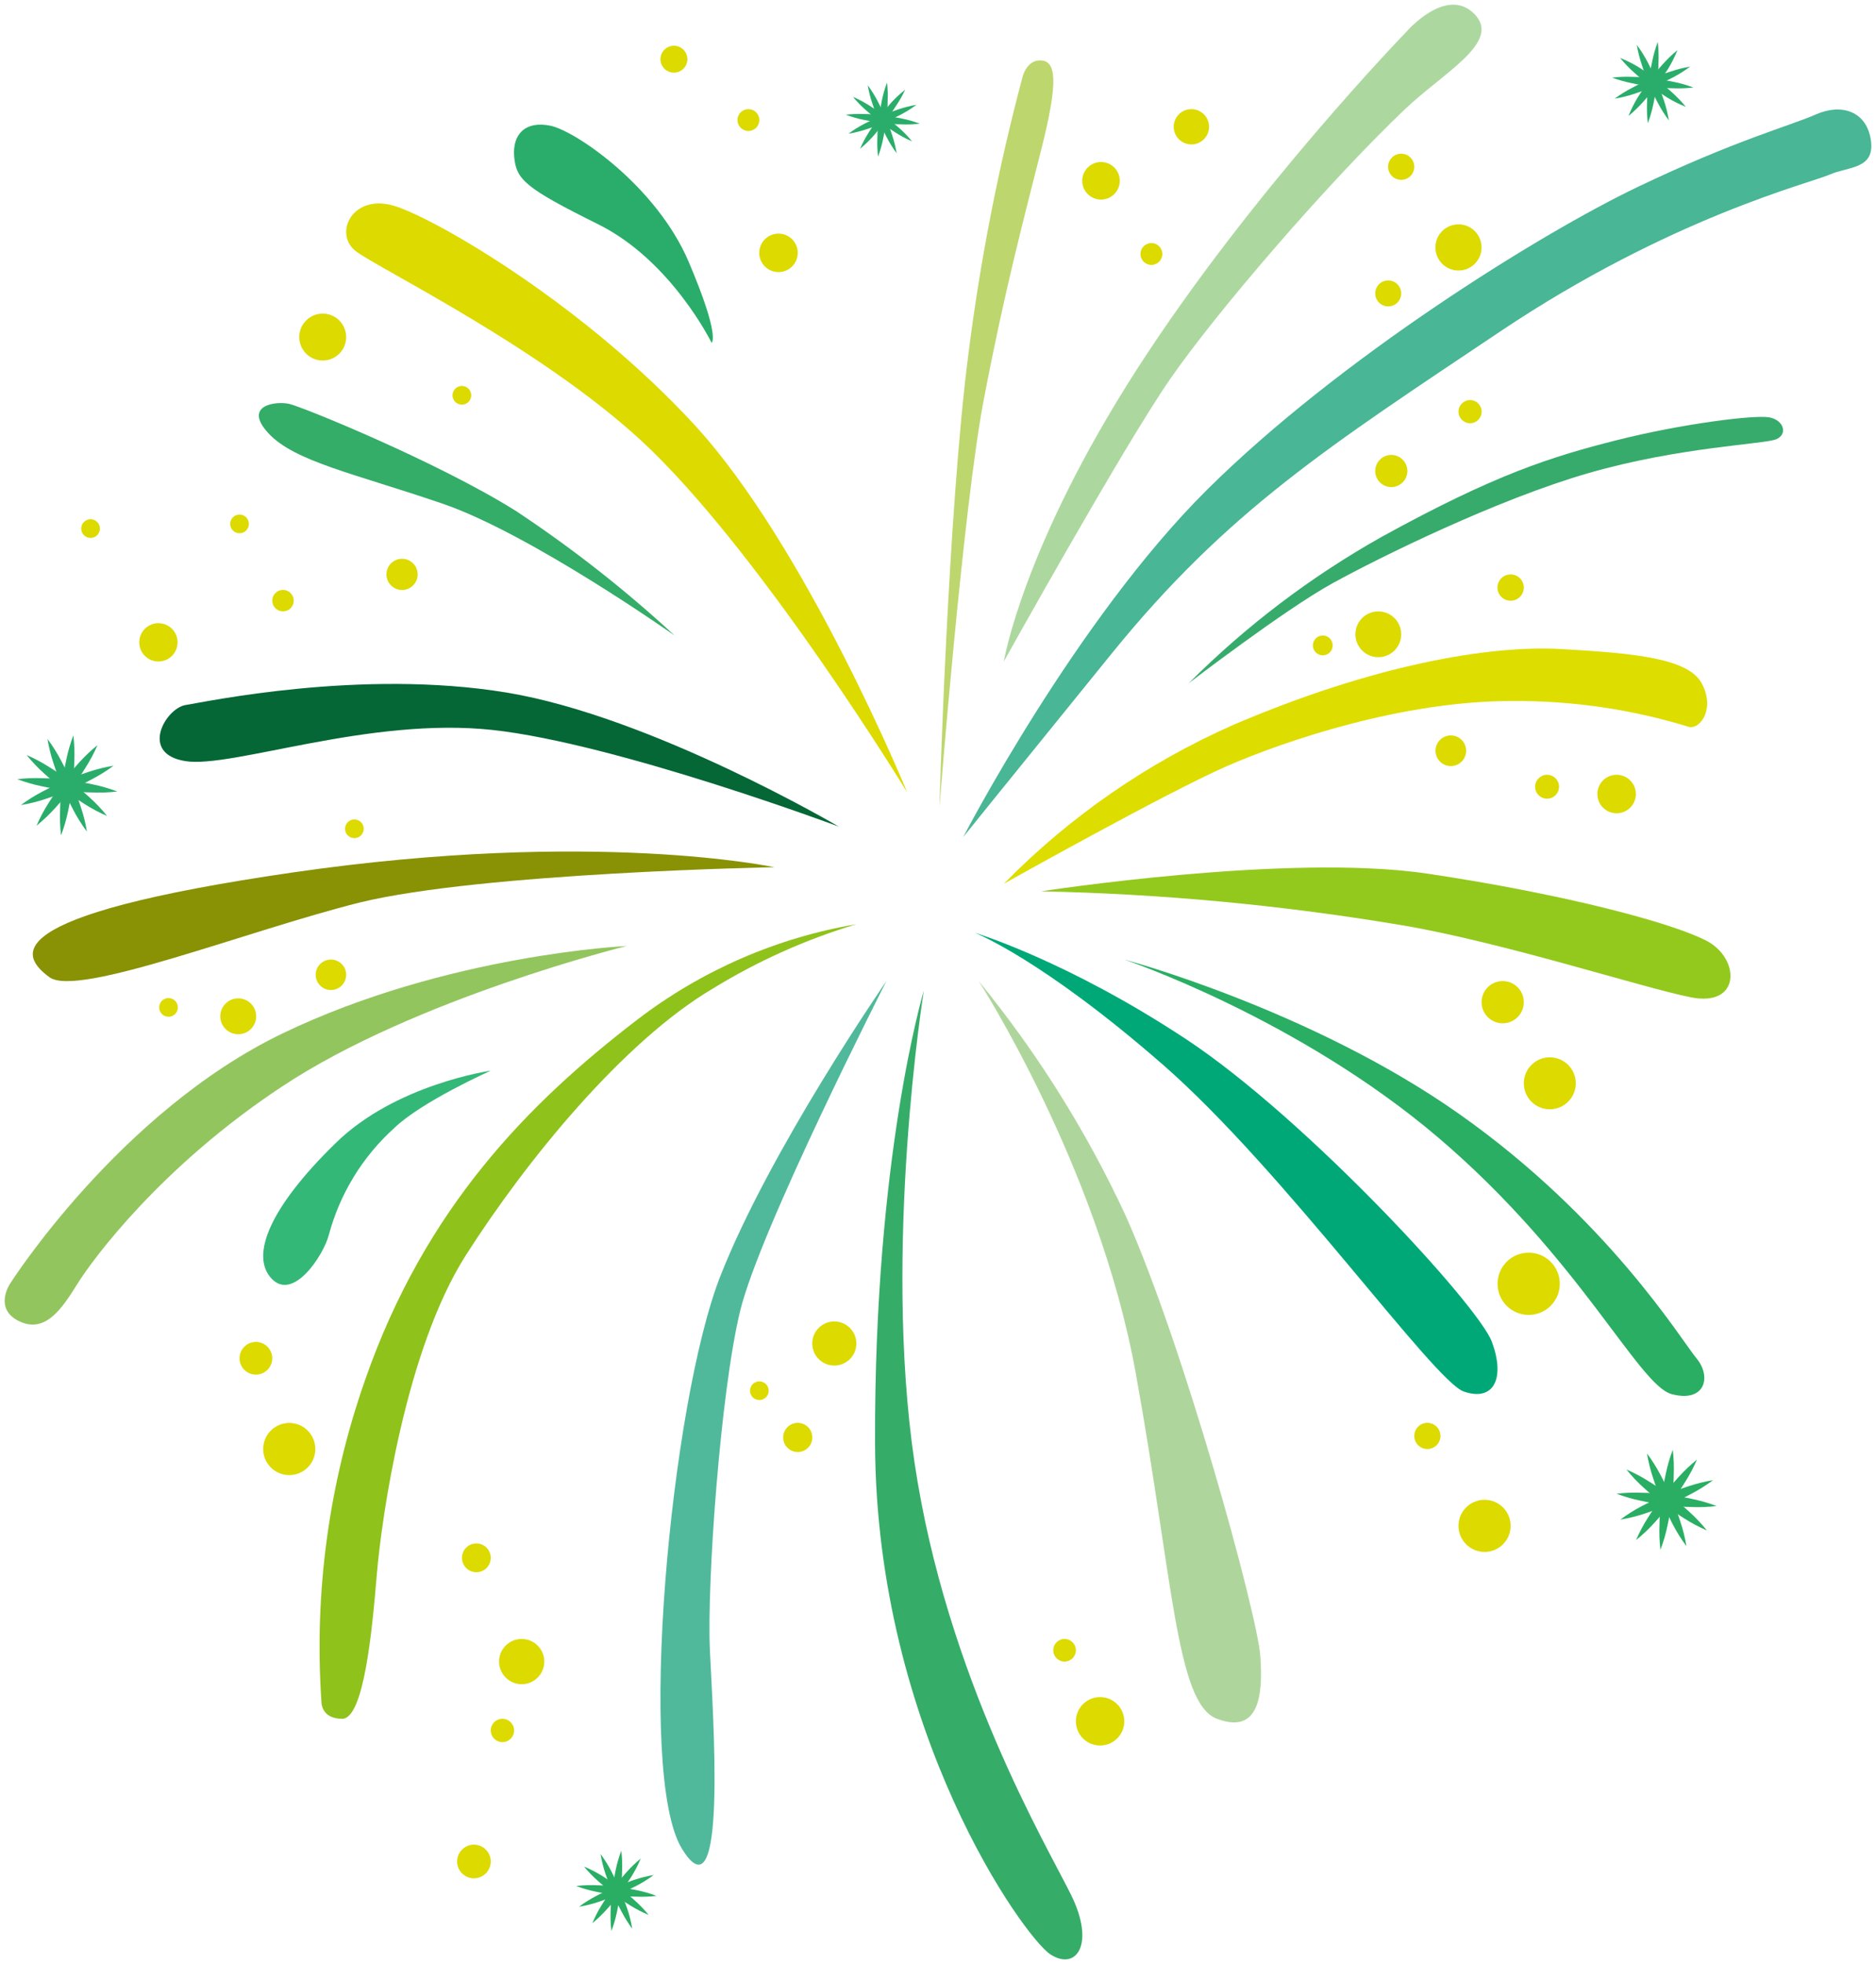 <?xml version="1.0" encoding="UTF-8"?><svg xmlns="http://www.w3.org/2000/svg" xmlns:xlink="http://www.w3.org/1999/xlink" width="200.736" height="210.136" viewBox="0.149 -0.364 200.736 210.136" version="1.1">
    <!-- Generator: Sketch 46.2 (44496) - http://www.bohemiancoding.com/sketch -->
    <title>fireworks 4-d</title>
    <desc>Created with Sketch.</desc>
    <defs/>
    <g id="Page-1" stroke="none" fill-rule="evenodd">
        <g id="fireworks-4-d" fill-rule="nonzero">
            <path d="M103.22,89.19 C103.22,89.19 115.22,66 129.34,52 C143.46,38 164.9,24.66 175.34,19.66 C185.78,14.66 191.68,13.1 194.45,11.88 C197.22,10.66 199.9,11.55 200.34,14.66 C200.78,17.77 197.9,17.44 195.89,18.33 C193.88,19.22 178.89,22.89 160.66,35.11 C142.43,47.33 131.54,54.22 119.1,69.56 C106.66,84.9 103.22,89.19 103.22,89.19 Z" id="Shape" fill="#49B695" stroke-width="1"/>
            <path d="M127.34,72.74 C133.477,66.596 140.429,61.323 148,57.07 C160.11,50.4 166.11,48.51 173.11,46.74 C180.11,44.97 187.9,44 189.46,44.29 C191.02,44.58 191.46,46.07 190.24,46.62 C189.02,47.17 179.91,47.43 170.13,50.25 C160.35,53.07 147.79,59.25 142.68,62.07 C137.57,64.89 127.34,72.74 127.34,72.74 Z" id="Shape" fill="#37AB6C" stroke-width="1"/>
            <path d="M107.56,94.19 C114.593,87.015 122.928,81.245 132.12,77.19 C146.9,70.86 159.35,68.63 167.24,69.08 C175.13,69.53 180.8,70.08 182.24,72.75 C183.68,75.42 182.13,77.64 180.91,77.42 C174.722,75.512 168.275,74.574 161.8,74.64 C150.35,74.64 137.8,78.81 131.35,81.64 C124.9,84.47 107.56,94.19 107.56,94.19 Z" id="Shape" fill="#DEDD00" stroke-width="1"/>
            <path d="M111.56,95 C111.56,95 138.01,90.89 152.9,93.11 C167.79,95.33 179.29,98.44 182.82,100.33 C186.35,102.22 186.46,107.44 181.02,106.33 C175.58,105.22 161.18,100.52 150.35,98.66 C137.527,96.494 124.562,95.271 111.56,95 L111.56,95 Z" id="Shape" fill="#93C91C" stroke-width="1"/>
            <path d="M107.56,70.41 C107.56,70.41 109.56,58.19 121.78,39.18 C134,20.17 150.67,3 150.67,3 C150.67,3 154.89,-1.89 157.89,1.11 C160.89,4.11 154.67,7.33 150.44,11.36 C142.15,19.27 130.33,33 125.33,40.23 C120.33,47.46 107.56,70.41 107.56,70.41 Z" id="Shape" fill="#ACD89F" stroke-width="1"/>
            <path d="M100.67,86 C100.67,86 101.56,54.55 103.78,37.44 C105.042,27.468 106.973,17.593 109.56,7.88 C109.56,7.88 110,5.99 111.56,6.1 C113.12,6.21 113.45,8.21 111.56,15.66 C109.67,23.11 107.56,31.13 105.45,42.22 C103.22,53.63 100.67,86 100.67,86 Z" id="Shape" fill="#BDD66E" stroke-width="1"/>
            <path d="M97.22,84.41 C97.22,84.41 86.43,58.08 74.44,45.07 C62.66,32.29 47.21,23.29 42.55,21.73 C37.89,20.17 35.77,24.62 38.22,26.51 C40.67,28.4 59.08,37.32 69.89,47.85 C82.33,60 97.22,84.41 97.22,84.41 Z" id="Shape" fill="#DDDA00" stroke-width="1"/>
            <path d="M72.33,67.63 C67.033,62.731 61.348,58.27 55.33,54.29 C47,49.07 32.55,43.18 31.1,42.85 C29.65,42.52 26.1,43 28.88,46 C31.66,49 37.99,50.28 47.44,53.5 C56.89,56.72 72.33,67.63 72.33,67.63 Z" id="Shape" fill="#33AD67" stroke-width="1"/>
            <path d="M89.89,88.07 C89.89,88.07 69.89,76.29 54.33,73.73 C38.77,71.17 22.1,74.74 20,75.07 C17.9,75.4 15,80.29 20,81.07 C25,81.85 39.67,76.29 52.89,77.74 C66.11,79.19 89.89,88.07 89.89,88.07 Z" id="Shape" fill="#046735" stroke-width="1"/>
            <path d="M83,92.42 C83,92.42 63.78,88.3 31.55,92.97 C-0.68,97.64 2.43,101.97 5.44,104.19 C8.45,106.41 26.64,99.19 38.67,96.19 C51.77,93 83,92.42 83,92.42 Z" id="Shape" fill="#889204" stroke-width="1"/>
            <path d="M67.2,100.85 C67.2,100.85 47.99,101.74 30.43,110.18 C12.87,118.62 1.21,137 1.21,137 C1.21,137 -0.57,139.67 2.21,141 C4.99,142.33 6.77,139.67 8.43,137 C10.09,134.33 17.43,124.4 30.32,115.89 C44.55,106.45 67.2,100.85 67.2,100.85 Z" id="Shape" fill="#93C55E" stroke-width="1"/>
            <path d="M52.66,114.19 C52.66,114.19 42.44,115.63 36,122 C29,128.84 26.89,134 29.22,136.45 C31.55,138.9 34.78,133.89 35.33,131.78 C36.508,127.367 38.94,123.39 42.33,120.33 C45.28,117.48 52.66,114.19 52.66,114.19 Z" id="Shape" fill="#34B878" stroke-width="1"/>
            <path d="M91.78,98.52 C83.248,99.966 75.198,103.474 68.33,108.74 C56.88,117.52 45.66,128.74 39.21,147.3 C35.342,158.312 33.754,169.995 34.54,181.64 C34.54,181.64 34.43,183.53 36.76,183.53 C39.09,183.53 39.97,174.08 40.47,168.08 C40.97,162.08 43.53,144.08 49.98,133.96 C56.43,123.84 66.83,111.07 76.43,105.4 C81.228,102.453 86.387,100.14 91.78,98.52 Z" id="Shape" fill="#8FC21B" stroke-width="1"/>
            <path d="M95,104.6 C95,104.6 82.55,122.6 77.22,136.19 C71.89,149.78 68.22,189.42 73.11,197.42 C78,205.42 76.44,183.31 76.11,176.19 C75.78,169.07 77.22,148.74 79.33,139.96 C81.44,131.18 95,104.6 95,104.6 Z" id="Shape" fill="#51B99B" stroke-width="1"/>
            <path d="M99,105.63 C99,105.63 93.67,123.3 93.78,154.08 C93.89,184.86 109.78,206.98 112.56,208.75 C115.34,210.52 117.34,207.64 114.78,202.42 C112.22,197.2 101.41,179.11 98,156.08 C94.59,133.05 99,105.63 99,105.63 Z" id="Shape" fill="#36AC69" stroke-width="1"/>
            <path d="M104.87,104.6 C104.87,104.6 117.67,124.41 121.67,146.52 C125.67,168.63 126,181.86 130.34,183.52 C134.68,185.18 135.34,181.41 135.01,176.85 C134.68,172.29 126.79,143.51 120.56,129.62 C116.394,120.658 111.123,112.253 104.87,104.6 L104.87,104.6 Z" id="Shape" fill="#AED69C" stroke-width="1"/>
            <path d="M104.44,99.43 C104.44,99.43 111.55,102.18 124.55,113.52 C137.55,124.86 153.55,147.41 156.78,148.52 C160.01,149.63 161.23,147.08 159.78,143.19 C158.33,139.3 139.89,119.3 127.11,110.85 C114.33,102.4 104.44,99.43 104.44,99.43 Z" id="Shape" fill="#00A878" stroke-width="1"/>
            <path d="M120.45,102.3 C120.45,102.3 139.01,108.52 154.12,121.41 C169.23,134.3 175.46,147.83 179.01,148.79 C182.56,149.75 183.34,146.97 181.68,144.97 C180.02,142.97 172.23,130.08 156.34,118.86 C140.45,107.64 120.45,102.3 120.45,102.3 Z" id="Shape" fill="#29AE63" stroke-width="1"/>
            <circle id="Oval" fill="#2AAD6A" cx="177" cy="8.47" r="1" stroke-width="1"/>
            <path d="M172.65,7.94 C173.387,7.854 174.129,7.827 174.87,7.86 C175.6,7.86 176.33,7.94 177.06,8.03 C177.79,8.12 178.51,8.24 179.22,8.39 C179.945,8.536 180.658,8.74 181.35,9 C180.613,9.087 179.871,9.113 179.13,9.08 C178.4,9.08 177.67,9 176.94,8.91 C176.21,8.82 175.49,8.7 174.78,8.54 C174.055,8.397 173.343,8.196 172.65,7.94 L172.65,7.94 Z" id="Shape" fill="#2AAD6A" stroke-width="1"/>
            <path d="M173.5,5.83 C174.192,6.109 174.861,6.443 175.5,6.83 C176.12,7.217 176.723,7.63 177.31,8.07 C177.89,8.51 178.46,8.98 179,9.47 C179.556,9.961 180.071,10.496 180.54,11.07 C179.847,10.792 179.178,10.457 178.54,10.07 C177.92,9.68 177.31,9.27 176.73,8.83 C176.15,8.39 175.58,7.92 175.04,7.43 C174.485,6.939 173.97,6.404 173.5,5.83 L173.5,5.83 Z" id="Shape" fill="#2AAD6A" stroke-width="1"/>
            <path d="M175.29,4.44 C175.733,5.034 176.127,5.663 176.47,6.32 C176.817,6.987 177.133,7.653 177.42,8.32 C177.71,8.99 177.96,9.68 178.19,10.37 C178.424,11.071 178.602,11.79 178.72,12.52 C178.277,11.926 177.882,11.297 177.54,10.64 C177.19,9.99 176.88,9.34 176.59,8.64 C176.3,7.94 176.05,7.28 175.83,6.58 C175.593,5.882 175.413,5.167 175.29,4.44 L175.29,4.44 Z" id="Shape" fill="#2AAD6A" stroke-width="1"/>
            <path d="M177.53,4.12 C177.616,4.857 177.643,5.599 177.61,6.34 C177.61,7.07 177.53,7.8 177.44,8.53 C177.35,9.26 177.23,9.98 177.08,10.69 C176.934,11.415 176.73,12.128 176.47,12.82 C176.383,12.083 176.357,11.341 176.39,10.6 C176.39,9.87 176.47,9.14 176.56,8.41 C176.65,7.68 176.77,6.96 176.93,6.25 C177.073,5.525 177.274,4.813 177.53,4.12 L177.53,4.12 Z" id="Shape" fill="#2AAD6A" stroke-width="1"/>
            <path d="M179.64,5 C179.361,5.692 179.027,6.361 178.64,7 C178.253,7.62 177.84,8.223 177.4,8.81 C176.96,9.39 176.49,9.96 176,10.5 C175.509,11.056 174.974,11.571 174.4,12.04 C174.678,11.347 175.013,10.678 175.4,10.04 C175.79,9.42 176.2,8.81 176.64,8.23 C177.08,7.65 177.55,7.08 178.04,6.54 C178.531,5.985 179.066,5.47 179.64,5 L179.64,5 Z" id="Shape" fill="#2AAD6A" stroke-width="1"/>
            <path d="M181,6.76 C180.406,7.203 179.777,7.597 179.12,7.94 C178.453,8.287 177.787,8.603 177.12,8.89 C176.45,9.18 175.76,9.43 175.07,9.66 C174.369,9.894 173.65,10.072 172.92,10.19 C173.529,9.741 174.175,9.343 174.85,9 C175.5,8.65 176.15,8.34 176.85,8.05 C177.55,7.76 178.21,7.51 178.91,7.29 C179.592,7.059 180.291,6.882 181,6.76 L181,6.76 Z" id="Shape" fill="#2AAD6A" stroke-width="1"/>
            <circle id="Oval" fill="#2AAD6A" cx="94.57" cy="12.39" r="1" stroke-width="1"/>
            <path d="M90.65,11.91 C91.314,11.833 91.983,11.81 92.65,11.84 C93.31,11.84 93.97,11.91 94.65,11.99 C95.33,12.07 95.95,12.18 96.65,12.32 C97.304,12.451 97.946,12.635 98.57,12.87 C97.906,12.947 97.237,12.971 96.57,12.94 C95.91,12.94 95.25,12.87 94.57,12.79 C93.89,12.71 93.27,12.6 92.57,12.46 C91.916,12.328 91.274,12.144 90.65,11.91 L90.65,11.91 Z" id="Shape" fill="#2AAD6A" stroke-width="1"/>
            <path d="M91.42,10 C92.034,10.266 92.626,10.58 93.19,10.94 C93.75,11.287 94.293,11.66 94.82,12.06 C95.35,12.45 95.82,12.88 96.35,13.32 C96.851,13.762 97.316,14.243 97.74,14.76 C97.126,14.495 96.534,14.181 95.97,13.82 C95.41,13.47 94.86,13.1 94.34,12.7 C93.82,12.3 93.34,11.88 92.82,11.44 C92.316,10.998 91.847,10.517 91.42,10 Z" id="Shape" fill="#2AAD6A" stroke-width="1"/>
            <path d="M93,8.76 C93.398,9.297 93.753,9.866 94.06,10.46 C94.373,11.047 94.66,11.64 94.92,12.24 C95.18,12.85 95.41,13.46 95.61,14.09 C95.822,14.723 95.982,15.371 96.09,16.03 C95.691,15.493 95.337,14.924 95.03,14.33 C94.72,13.75 94.43,13.15 94.18,12.55 C93.93,11.95 93.69,11.32 93.49,10.7 C93.275,10.067 93.111,9.419 93,8.76 Z" id="Shape" fill="#2AAD6A" stroke-width="1"/>
            <path d="M95.06,8.47 C95.137,9.134 95.16,9.803 95.13,10.47 C95.13,11.13 95.06,11.79 94.98,12.47 C94.9,13.15 94.79,13.77 94.65,14.47 C94.519,15.124 94.335,15.766 94.1,16.39 C94.023,15.726 93.999,15.057 94.03,14.39 C94.03,13.73 94.1,13.07 94.18,12.39 C94.26,11.71 94.37,11.09 94.51,10.39 C94.642,9.736 94.826,9.094 95.06,8.47 Z" id="Shape" fill="#2AAD6A" stroke-width="1"/>
            <path d="M97,9.24 C96.715,9.853 96.38,10.441 96,11 C95.653,11.56 95.28,12.103 94.88,12.63 C94.49,13.16 94.06,13.63 93.62,14.16 C93.178,14.661 92.697,15.126 92.18,15.55 C92.445,14.936 92.759,14.344 93.12,13.78 C93.47,13.22 93.84,12.67 94.24,12.15 C94.64,11.63 95.06,11.15 95.5,10.63 C95.961,10.127 96.463,9.662 97,9.24 Z" id="Shape" fill="#2AAD6A" stroke-width="1"/>
            <path d="M98.21,10.85 C97.673,11.248 97.104,11.603 96.51,11.91 C95.923,12.223 95.33,12.51 94.73,12.77 C94.12,13.03 93.51,13.26 92.88,13.46 C92.247,13.672 91.599,13.832 90.94,13.94 C91.477,13.541 92.046,13.187 92.64,12.88 C93.22,12.57 93.82,12.28 94.42,12.03 C95.02,11.78 95.65,11.54 96.27,11.34 C96.903,11.125 97.551,10.961 98.21,10.85 L98.21,10.85 Z" id="Shape" fill="#2AAD6A" stroke-width="1"/>
            <circle id="Oval" fill="#2AAD6A" cx="7.34" cy="83.66" r="1.07" stroke-width="1"/>
            <path d="M2,83 C2.906,82.894 3.819,82.86 4.73,82.9 C5.63,82.9 6.53,83 7.42,83.11 C8.31,83.22 9.2,83.37 10.08,83.56 C10.972,83.742 11.849,83.996 12.7,84.32 C11.794,84.427 10.881,84.46 9.97,84.42 C9.07,84.42 8.17,84.32 7.28,84.21 C6.39,84.1 5.5,83.95 4.62,83.76 C3.728,83.577 2.852,83.323 2,83 L2,83 Z" id="Shape" fill="#2AAD6A" stroke-width="1"/>
            <path d="M3,80.42 C3.836,80.782 4.642,81.21 5.41,81.7 C6.177,82.173 6.92,82.68 7.64,83.22 C8.36,83.76 9.05,84.33 9.72,84.94 C10.403,85.554 11.035,86.223 11.61,86.94 C10.773,86.579 9.968,86.151 9.2,85.66 C8.43,85.18 7.69,84.66 6.97,84.13 C6.25,83.6 5.56,83.01 4.89,82.41 C4.208,81.798 3.576,81.133 3,80.42 Z" id="Shape" fill="#2AAD6A" stroke-width="1"/>
            <path d="M5.23,78.7 C5.774,79.427 6.259,80.196 6.68,81 C7.107,81.793 7.497,82.603 7.85,83.43 C8.2,84.26 8.51,85.1 8.79,85.96 C9.081,86.824 9.302,87.71 9.45,88.61 C8.906,87.884 8.421,87.114 8,86.31 C7.58,85.51 7.18,84.7 6.83,83.88 C6.48,83.06 6.17,82.21 5.89,81.35 C5.6,80.486 5.379,79.6 5.23,78.7 L5.23,78.7 Z" id="Shape" fill="#2AAD6A" stroke-width="1"/>
            <path d="M8,78.31 C8.106,79.216 8.14,80.129 8.1,81.04 C8.1,81.94 8,82.84 7.89,83.73 C7.78,84.62 7.63,85.51 7.44,86.39 C7.258,87.282 7.004,88.159 6.68,89.01 C6.573,88.104 6.54,87.191 6.58,86.28 C6.58,85.38 6.68,84.48 6.79,83.59 C6.9,82.7 7.05,81.81 7.24,80.93 C7.423,80.038 7.677,79.162 8,78.31 L8,78.31 Z" id="Shape" fill="#2AAD6A" stroke-width="1"/>
            <path d="M10.58,79.36 C10.218,80.196 9.79,81.002 9.3,81.77 C8.827,82.537 8.32,83.28 7.78,84 C7.24,84.72 6.67,85.41 6.06,86.08 C5.446,86.763 4.777,87.395 4.06,87.97 C4.421,87.133 4.849,86.328 5.34,85.56 C5.82,84.79 6.34,84.05 6.87,83.33 C7.4,82.61 7.99,81.92 8.59,81.25 C9.202,80.568 9.867,79.936 10.58,79.36 Z" id="Shape" fill="#2AAD6A" stroke-width="1"/>
            <path d="M12.3,81.56 C11.573,82.1 10.804,82.582 10,83 C9.207,83.427 8.397,83.817 7.57,84.17 C6.74,84.52 5.9,84.83 5.04,85.11 C4.176,85.401 3.29,85.622 2.39,85.77 C3.12,85.225 3.892,84.74 4.7,84.32 C5.5,83.9 6.31,83.5 7.13,83.15 C7.95,82.8 8.8,82.49 9.66,82.21 C10.521,81.924 11.404,81.706 12.3,81.56 Z" id="Shape" fill="#2AAD6A" stroke-width="1"/>
            <circle id="Oval" fill="#29AE63" cx="178.48" cy="160.1" r="1.07" stroke-width="1"/>
            <path d="M173.13,159.45 C174.036,159.344 174.949,159.31 175.86,159.35 C176.76,159.35 177.66,159.45 178.55,159.56 C179.44,159.67 180.33,159.82 181.21,160.01 C182.102,160.192 182.979,160.446 183.83,160.77 C182.924,160.877 182.011,160.91 181.1,160.87 C180.2,160.87 179.3,160.77 178.41,160.66 C177.52,160.55 176.63,160.4 175.75,160.21 C174.858,160.027 173.982,159.773 173.13,159.45 Z" id="Shape" fill="#29AE63" stroke-width="1"/>
            <path d="M174.18,156.86 C175.016,157.222 175.822,157.65 176.59,158.14 C177.357,158.613 178.1,159.12 178.82,159.66 C179.54,160.2 180.23,160.77 180.9,161.38 C181.583,161.994 182.215,162.663 182.79,163.38 C181.953,163.019 181.148,162.591 180.38,162.1 C179.61,161.62 178.87,161.1 178.15,160.57 C177.43,160.04 176.74,159.45 176.07,158.85 C175.388,158.238 174.756,157.573 174.18,156.86 Z" id="Shape" fill="#29AE63" stroke-width="1"/>
            <path d="M176.38,155.14 C176.924,155.87 177.409,156.643 177.83,157.45 C178.257,158.243 178.647,159.053 179,159.88 C179.35,160.71 179.66,161.55 179.94,162.41 C180.231,163.274 180.452,164.16 180.6,165.06 C180.055,164.33 179.57,163.558 179.15,162.75 C178.73,161.95 178.33,161.14 177.98,160.32 C177.63,159.5 177.32,158.65 177.04,157.79 C176.75,156.926 176.529,156.04 176.38,155.14 L176.38,155.14 Z" id="Shape" fill="#29AE63" stroke-width="1"/>
            <path d="M179.14,154.75 C179.246,155.656 179.28,156.569 179.24,157.48 C179.24,158.38 179.14,159.28 179.03,160.17 C178.92,161.06 178.77,161.95 178.58,162.83 C178.398,163.722 178.144,164.599 177.82,165.45 C177.713,164.544 177.68,163.631 177.72,162.72 C177.72,161.82 177.82,160.92 177.93,160.03 C178.04,159.14 178.19,158.25 178.38,157.37 C178.563,156.478 178.817,155.602 179.14,154.75 L179.14,154.75 Z" id="Shape" fill="#29AE63" stroke-width="1"/>
            <path d="M181.73,155.8 C181.368,156.636 180.94,157.442 180.45,158.21 C179.977,158.977 179.47,159.72 178.93,160.44 C178.39,161.16 177.82,161.85 177.21,162.52 C176.596,163.203 175.927,163.835 175.21,164.41 C175.571,163.573 175.999,162.768 176.49,162 C176.97,161.23 177.49,160.49 178.02,159.77 C178.55,159.05 179.14,158.36 179.74,157.69 C180.352,157.008 181.017,156.376 181.73,155.8 Z" id="Shape" fill="#29AE63" stroke-width="1"/>
            <path d="M183.45,158 C182.72,158.544 181.947,159.029 181.14,159.45 C180.347,159.877 179.537,160.267 178.71,160.62 C177.88,160.97 177.04,161.28 176.18,161.56 C175.316,161.851 174.43,162.072 173.53,162.22 C174.26,161.675 175.032,161.19 175.84,160.77 C176.64,160.35 177.45,159.95 178.27,159.6 C179.09,159.25 179.94,158.94 180.8,158.66 C181.664,158.37 182.55,158.149 183.45,158 Z" id="Shape" fill="#29AE63" stroke-width="1"/>
            <circle id="Oval" fill="#29AE63" cx="66.1" cy="201.94" r="1" stroke-width="1"/>
            <path d="M61.8,201.42 C62.527,201.335 63.259,201.308 63.99,201.34 C64.71,201.34 65.43,201.42 66.15,201.51 C66.87,201.6 67.58,201.72 68.29,201.87 C69.009,202.016 69.714,202.22 70.4,202.48 C69.673,202.566 68.941,202.592 68.21,202.56 C67.49,202.56 66.77,202.48 66.05,202.39 C65.33,202.3 64.62,202.18 63.91,202.03 C63.191,201.883 62.486,201.679 61.8,201.42 L61.8,201.42 Z" id="Shape" fill="#29AE63" stroke-width="1"/>
            <path d="M62.64,199.34 C63.312,199.621 63.961,199.956 64.58,200.34 C65.193,200.72 65.79,201.127 66.37,201.56 C66.95,201.99 67.5,202.45 68.04,202.94 C68.588,203.425 69.097,203.953 69.56,204.52 C68.888,204.239 68.239,203.905 67.62,203.52 C67,203.14 66.41,202.73 65.83,202.29 C65.25,201.85 64.7,201.39 64.16,200.91 C63.612,200.428 63.104,199.903 62.64,199.34 Z" id="Shape" fill="#29AE63" stroke-width="1"/>
            <path d="M64.41,198 C64.846,198.588 65.234,199.21 65.57,199.86 C65.91,200.527 66.223,201.193 66.51,201.86 C66.79,202.52 67.04,203.2 67.27,203.86 C67.504,204.555 67.681,205.267 67.8,205.99 C67.364,205.402 66.976,204.78 66.64,204.13 C66.3,203.49 65.98,202.84 65.7,202.13 C65.42,201.42 65.17,200.79 64.94,200.13 C64.707,199.435 64.529,198.723 64.41,198 Z" id="Shape" fill="#29AE63" stroke-width="1"/>
            <path d="M66.63,197.64 C66.715,198.367 66.742,199.099 66.71,199.83 C66.71,200.55 66.63,201.27 66.54,201.99 C66.45,202.71 66.33,203.42 66.18,204.13 C66.034,204.849 65.83,205.554 65.57,206.24 C65.484,205.513 65.458,204.781 65.49,204.05 C65.49,203.33 65.57,202.61 65.66,201.89 C65.75,201.17 65.87,200.46 66.02,199.75 C66.167,199.031 66.371,198.326 66.63,197.64 L66.63,197.64 Z" id="Shape" fill="#29AE63" stroke-width="1"/>
            <path d="M68.71,198.48 C68.429,199.152 68.094,199.801 67.71,200.42 C67.33,201.033 66.923,201.63 66.49,202.21 C66.06,202.79 65.6,203.34 65.11,203.88 C64.625,204.428 64.097,204.937 63.53,205.4 C63.811,204.728 64.145,204.079 64.53,203.46 C64.91,202.84 65.32,202.25 65.76,201.67 C66.2,201.09 66.66,200.54 67.14,200 C67.622,199.452 68.147,198.944 68.71,198.48 L68.71,198.48 Z" id="Shape" fill="#29AE63" stroke-width="1"/>
            <path d="M70.09,200.25 C69.502,200.686 68.88,201.074 68.23,201.41 C67.563,201.75 66.897,202.063 66.23,202.35 C65.57,202.63 64.89,202.88 64.23,203.11 C63.535,203.344 62.823,203.521 62.1,203.64 C62.688,203.204 63.31,202.816 63.96,202.48 C64.6,202.14 65.25,201.82 65.96,201.54 C66.67,201.26 67.3,201.01 67.96,200.78 C68.655,200.547 69.367,200.369 70.09,200.25 L70.09,200.25 Z" id="Shape" fill="#29AE63" stroke-width="1"/>
            <path d="M76.29,36.31 C76.29,36.31 72,27.53 64.17,23.64 C56.34,19.75 55.39,18.86 55.17,16.42 C54.95,13.98 56.39,12.53 59.06,13.09 C61.73,13.65 70.39,19.54 73.84,27.65 C77.29,35.76 76.29,36.31 76.29,36.31 Z" id="Shape" fill="#2AAD6A" stroke-width="1"/>
            <circle id="Oval" fill="#DDDA00" cx="34.68" cy="35.7" r="2.51" stroke-width="1"/>
            <circle id="Oval" fill="#DDDA00" cx="49.57" cy="41.93" r="1" stroke-width="1"/>
            <circle id="Oval" fill="#DDDA00" cx="9.84" cy="56.19" r="1" stroke-width="1"/>
            <circle id="Oval" fill="#DDDA00" cx="17.1" cy="68.36" r="2.05" stroke-width="1"/>
            <circle id="Oval" fill="#DDDA00" cx="25.78" cy="55.69" r="1" stroke-width="1"/>
            <circle id="Oval" fill="#DDDA00" cx="30.43" cy="63.9" r="1.15" stroke-width="1"/>
            <circle id="Oval" fill="#DDDA00" cx="43.17" cy="61.09" r="1.67" stroke-width="1"/>
            <circle id="Oval" fill="#DDDA00" cx="38.07" cy="88.31" r="1" stroke-width="1"/>
            <circle id="Oval" fill="#DDDA00" cx="35.56" cy="103.93" r="1.63" stroke-width="1"/>
            <circle id="Oval" fill="#DDDA00" cx="25.64" cy="108.37" r="1.92" stroke-width="1"/>
            <circle id="Oval" fill="#DDDA00" cx="18.18" cy="107.42" r="1" stroke-width="1"/>
            <circle id="Oval" fill="#DDDA00" cx="27.53" cy="144.96" r="1.75" stroke-width="1"/>
            <circle id="Oval" fill="#DDDA00" cx="31.1" cy="154.67" r="2.79" stroke-width="1"/>
            <circle id="Oval" fill="#DDDA00" cx="89.42" cy="143.38" r="2.36" stroke-width="1"/>
            <circle id="Oval" fill="#DDDA00" cx="81.4" cy="148.43" r="1" stroke-width="1"/>
            <circle id="Oval" fill="#DDDA00" cx="85.51" cy="153.43" r="1.56" stroke-width="1"/>
            <circle id="Oval" fill="#DDDA00" cx="51.12" cy="166.31" r="1.54" stroke-width="1"/>
            <circle id="Oval" fill="#DDDA00" cx="55.97" cy="177.41" r="2.42" stroke-width="1"/>
            <circle id="Oval" fill="#DDDA00" cx="53.91" cy="184.78" r="1.25" stroke-width="1"/>
            <circle id="Oval" fill="#DDDA00" cx="50.86" cy="198.8" r="1.8" stroke-width="1"/>
            <circle id="Oval" fill="#DDDA00" cx="114.06" cy="176.2" r="1.21" stroke-width="1"/>
            <circle id="Oval" fill="#DDDA00" cx="117.86" cy="183.8" r="2.59" stroke-width="1"/>
            <circle id="Oval" fill="#DDDA00" cx="83.45" cy="26.69" r="2.06" stroke-width="1"/>
            <circle id="Oval" fill="#DDDA00" cx="80.23" cy="12.48" r="1.17" stroke-width="1"/>
            <circle id="Oval" fill="#DDDA00" cx="72.26" cy="5.97" r="1.44" stroke-width="1"/>
            <circle id="Oval" fill="#DDDA00" cx="123.35" cy="26.81" r="1.17" stroke-width="1"/>
            <circle id="Oval" fill="#DDDA00" cx="117.96" cy="18.98" r="2.01" stroke-width="1"/>
            <circle id="Oval" fill="#DDDA00" cx="127.63" cy="13.2" r="1.89" stroke-width="1"/>
            <circle id="Oval" fill="#DDDA00" cx="148.69" cy="31.03" r="1.39" stroke-width="1"/>
            <circle id="Oval" fill="#DDDA00" cx="150.08" cy="17.48" r="1.4" stroke-width="1"/>
            <circle id="Oval" fill="#DDDA00" cx="156.21" cy="26.11" r="2.47" stroke-width="1"/>
            <circle id="Oval" fill="#DDDA00" cx="149.02" cy="50.03" r="1.72" stroke-width="1"/>
            <circle id="Oval" fill="#DDDA00" cx="157.45" cy="43.68" r="1.24" stroke-width="1"/>
            <circle id="Oval" fill="#DDDA00" cx="141.69" cy="68.69" r="1.06" stroke-width="1"/>
            <circle id="Oval" fill="#DDDA00" cx="147.63" cy="67.5" r="2.45" stroke-width="1"/>
            <circle id="Oval" fill="#DDDA00" cx="161.79" cy="62.5" r="1.41" stroke-width="1"/>
            <circle id="Oval" fill="#DDDA00" cx="155.39" cy="79.96" r="1.64" stroke-width="1"/>
            <circle id="Oval" fill="#DDDA00" cx="165.69" cy="83.81" r="1.28" stroke-width="1"/>
            <circle id="Oval" fill="#DDDA00" cx="173.13" cy="84.59" r="2.06" stroke-width="1"/>
            <circle id="Oval" fill="#DDDA00" cx="160.94" cy="106.86" r="2.26" stroke-width="1"/>
            <circle id="Oval" fill="#DDDA00" cx="165.98" cy="115.54" r="2.78" stroke-width="1"/>
            <circle id="Oval" fill="#DDDA00" cx="163.72" cy="136.99" r="3.33" stroke-width="1"/>
            <circle id="Oval" fill="#DDDA00" cx="152.88" cy="153.27" r="1.4" stroke-width="1"/>
            <circle id="Oval" fill="#DDDA00" cx="159" cy="162.89" r="2.79" stroke-width="1"/>
        </g>
    </g>
</svg>